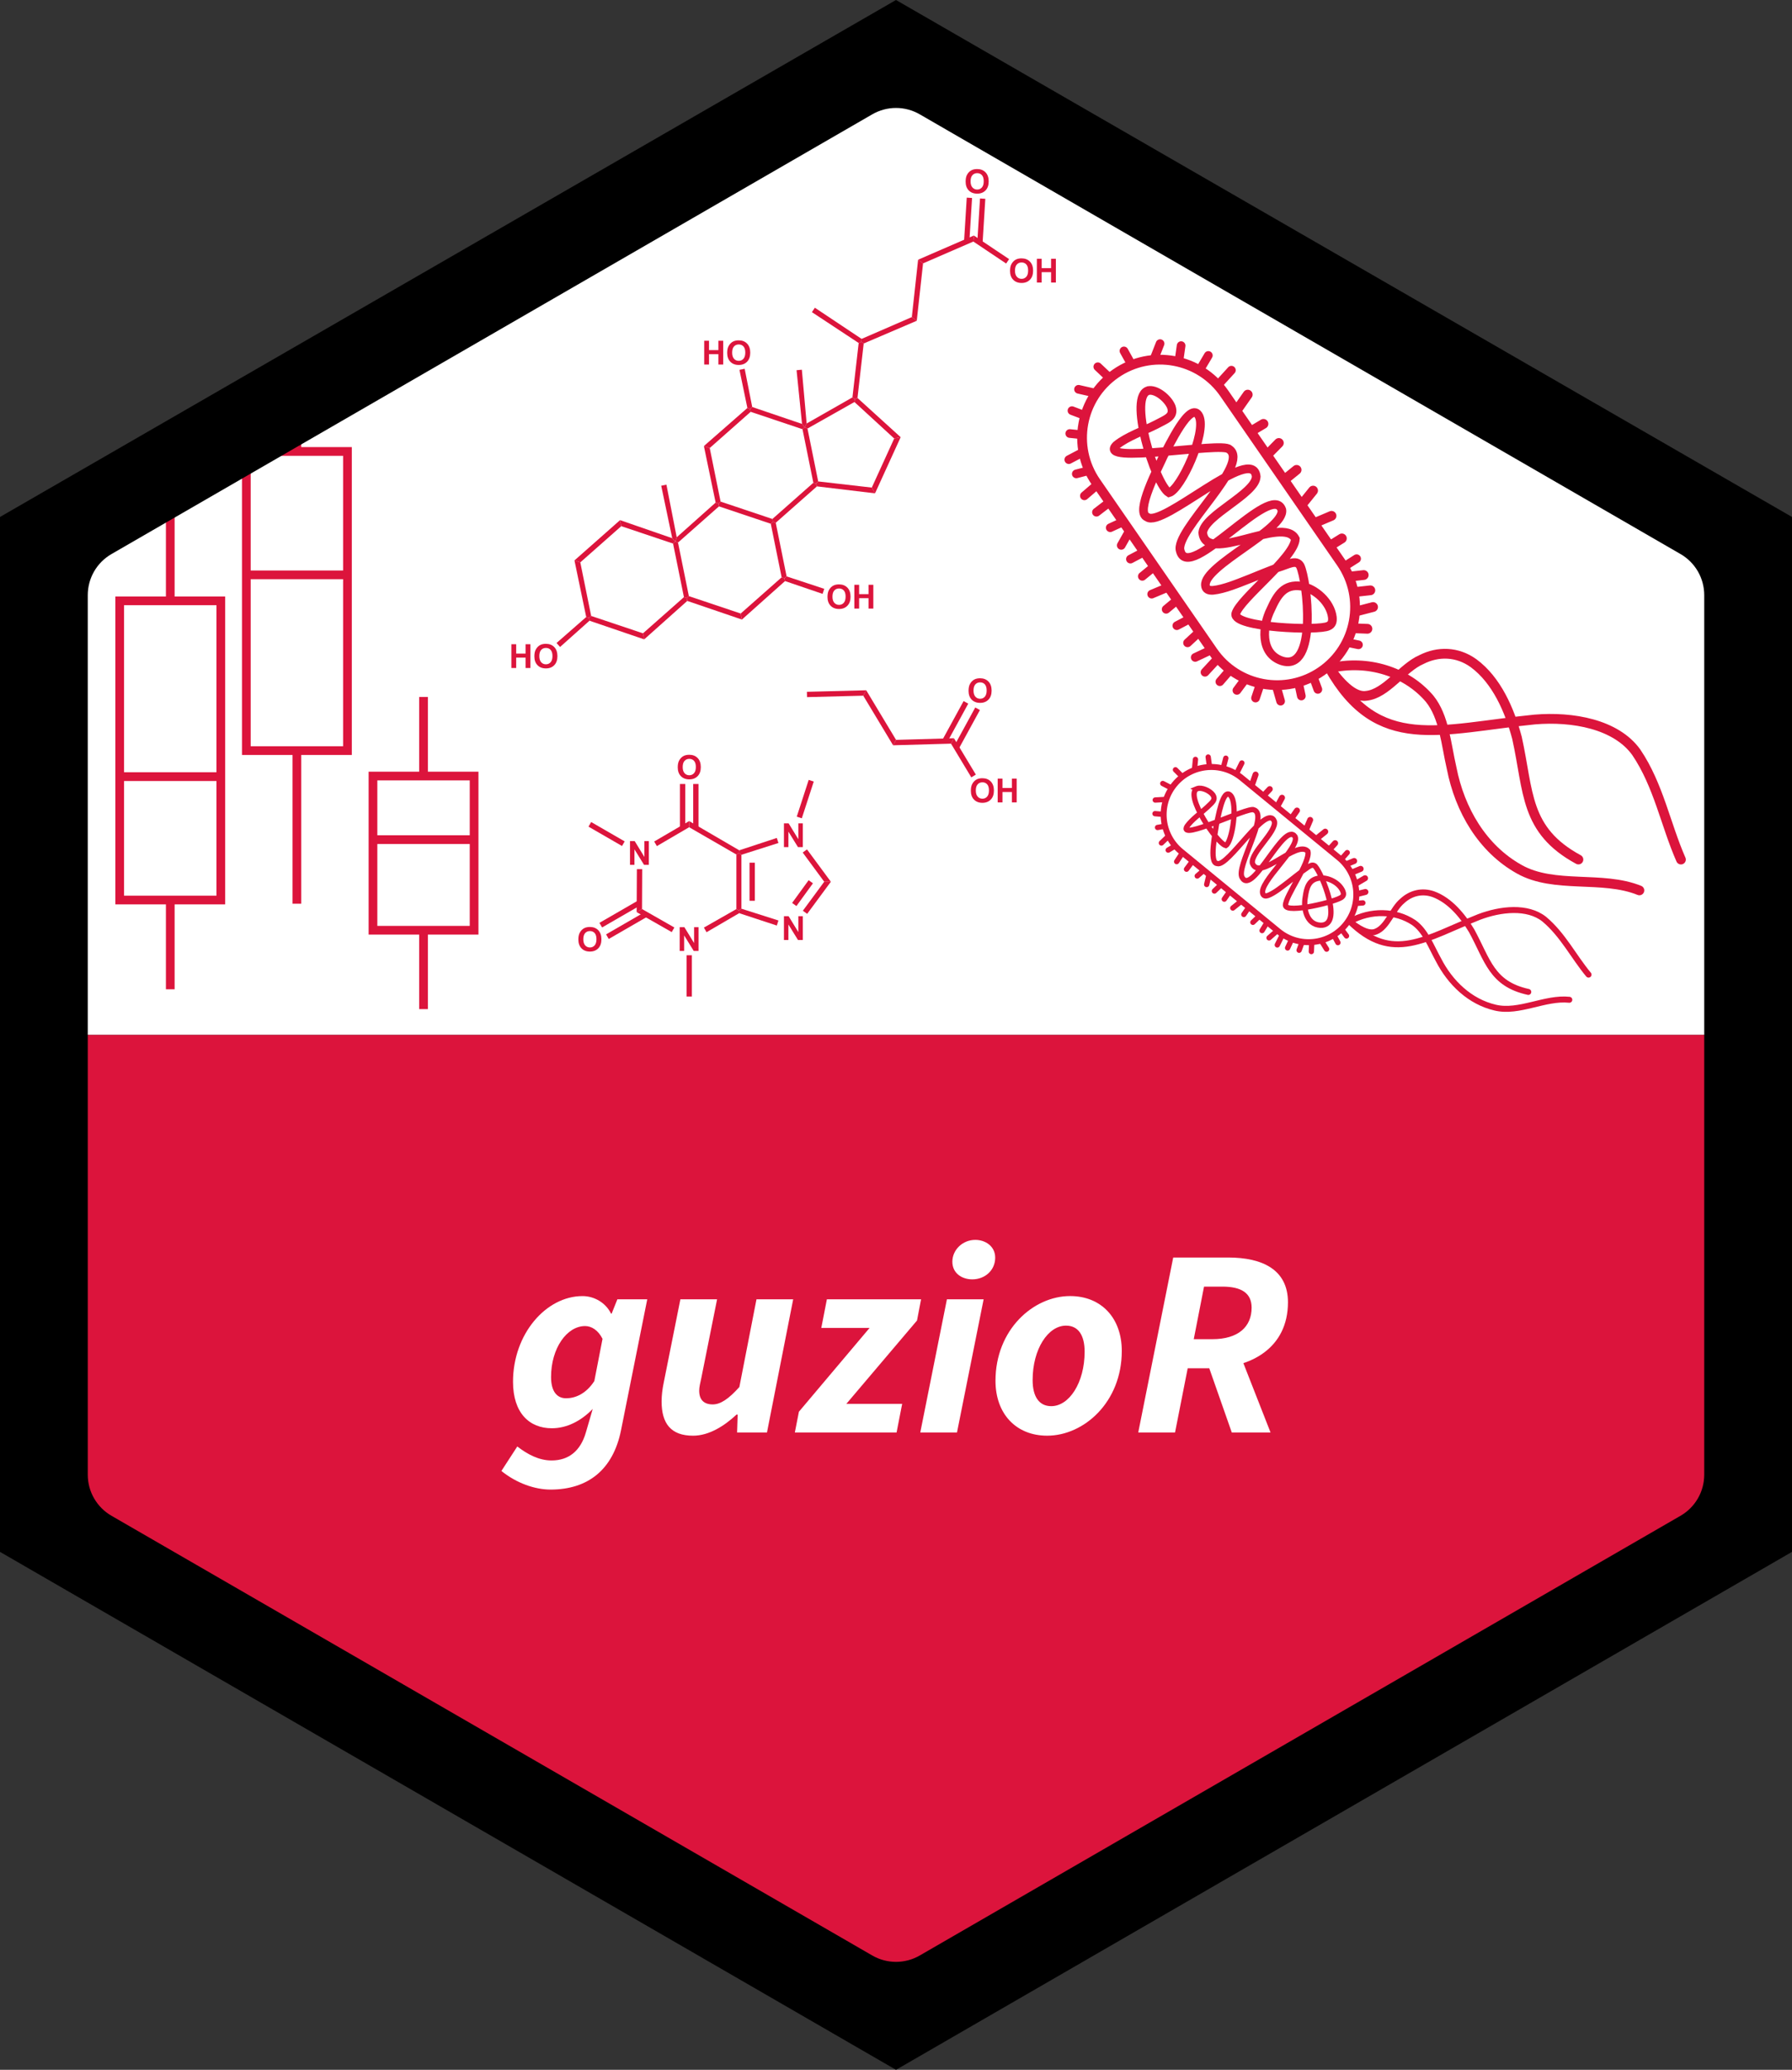 <?xml version="1.0" encoding="UTF-8"?>
<svg id="a" data-name="Layer 1" xmlns="http://www.w3.org/2000/svg" xmlns:xlink="http://www.w3.org/1999/xlink" viewBox="0 0 124.708 144"><rect x="0" y="0" width="124.708" height="144" fill="#333333" stroke="none"/>
  <defs>
    <style>
      .d {
        stroke-width: .604px;
      }

      .d, .e, .f, .g, .h, .i, .j, .k, .l {
        stroke-miterlimit: 10;
      }

      .d, .e, .f, .g, .h, .i, .k, .l {
        stroke: #dc143c;
      }

      .d, .e, .f, .h, .m, .j, .k, .l {
        fill: none;
      }

      .n, .m, .o, .p, .q, .r {
        stroke-width: 0px;
      }

      .n, .o {
        fill: #dc143c;
      }

      .e {
        stroke-width: .603px;
      }

      .e, .h, .k, .l {
        stroke-linecap: round;
      }

      .f {
        stroke-width: .369px;
      }

      .g, .i, .p, .q {
        fill: #fff;
      }

      .g, .k {
        stroke-width: .415px;
      }

      .h, .i {
        stroke-width: .679px;
      }

      .m {
        clip-rule: evenodd;
      }

      .j {
        stroke: #dc143c;
        stroke-width: .606px;
      }

      .o, .p, .r {
        fill-rule: evenodd;
      }

      .s {
        clip-path: url(#b);
      }

      .l {
        stroke-width: .369px;
      }

      .r {
        fill: #000;
      }
    </style>
    <clipPath id="b">
      <path class="m" d="M119.141,41.109c0-1.189-.634-2.289-1.664-2.884L64.02,7.337c-1.031-.596-2.302-.596-3.333,0L7.231,38.225c-1.03.595-1.664,1.694-1.664,2.884v30.891h113.574v-30.891Z"/>
    </clipPath>
  </defs>
  <path class="p" d="M119.141,41.109c0-1.189-.634-2.289-1.664-2.884L64.02,7.337c-1.031-.596-2.302-.596-3.333,0L7.231,38.225c-1.03.595-1.664,1.694-1.664,2.884v30.891h113.574v-30.891Z"/>
  <path class="o" d="M119.141,102.891c0,1.189-.634,2.289-1.664,2.884l-53.456,30.888c-1.031.596-2.302.596-3.333,0L7.231,105.775c-1.03-.595-1.664-1.694-1.664-2.884v-30.891h113.574v30.891Z"/>
  <g>
    <path class="h" d="M92.51,46.458c3.367,5.981,7.698,4.255,14.294,3.599,2.628-.221,5.655.314,7.067,2.28,1.55,2.288,2.036,5.025,3.109,7.464"/>
    <line class="h" x1="94.098" y1="43.706" x2="95.162" y2="43.747"/>
    <line class="h" x1="94.29" y1="42.559" x2="95.554" y2="42.231"/>
    <line class="h" x1="93.986" y1="40.109" x2="94.903" y2="40.006"/>
    <line class="h" x1="92.775" y1="37.836" x2="93.383" y2="37.458"/>
    <line class="h" x1="91.44" y1="36.405" x2="92.663" y2="35.886"/>
    <line class="h" x1="90.566" y1="35.14" x2="91.38" y2="34.131"/>
    <line class="h" x1="89.361" y1="33.396" x2="90.232" y2="32.688"/>
    <line class="h" x1="88.165" y1="31.663" x2="88.997" y2="30.818"/>
    <line class="h" x1="87.032" y1="30.023" x2="87.927" y2="29.489"/>
    <line class="h" x1="86.188" y1="28.372" x2="86.832" y2="27.454"/>
    <line class="e" x1="84.743" y1="26.797" x2="85.695" y2="25.755"/>
    <line class="e" x1="83.475" y1="25.768" x2="84.09" y2="24.729"/>
    <line class="e" x1="82.035" y1="25.183" x2="82.196" y2="24.046"/>
    <line class="e" x1="80.286" y1="25.042" x2="80.732" y2="23.906"/>
    <line class="e" x1="78.76" y1="25.394" x2="78.217" y2="24.414"/>
    <line class="e" x1="77.231" y1="26.303" x2="76.398" y2="25.515"/>
    <line class="e" x1="76.268" y1="27.361" x2="75.056" y2="27.084"/>
    <line class="e" x1="75.525" y1="28.92" x2="74.6" y2="28.569"/>
    <line class="e" x1="75.307" y1="30.25" x2="74.446" y2="30.161"/>
    <line class="e" x1="75.395" y1="31.445" x2="74.38" y2="31.979"/>
    <line class="e" x1="75.801" y1="32.736" x2="74.901" y2="32.969"/>
    <line class="e" x1="76.334" y1="33.75" x2="75.464" y2="34.496"/>
    <line class="e" x1="77.228" y1="34.928" x2="76.304" y2="35.636"/>
    <line class="e" x1="77.992" y1="36.379" x2="77.263" y2="36.715"/>
    <line class="e" x1="78.604" y1="36.921" x2="78.029" y2="37.943"/>
    <line class="e" x1="79.623" y1="38.395" x2="78.668" y2="38.898"/>
    <line class="e" x1="80.328" y1="39.416" x2="79.495" y2="40.097"/>
    <line class="e" x1="81.316" y1="40.846" x2="80.147" y2="41.336"/>
    <line class="e" x1="93.528" y1="39.428" x2="94.408" y2="38.869"/>
    <line class="e" x1="81.935" y1="41.742" x2="81.154" y2="42.389"/>
    <line class="e" x1="82.831" y1="43.039" x2="81.897" y2="43.53"/>
    <line class="e" x1="83.365" y1="44.056" x2="82.643" y2="44.724"/>
    <line class="e" x1="84.037" y1="45.333" x2="83.176" y2="45.738"/>
    <line class="e" x1="93.515" y1="44.649" x2="94.538" y2="44.861"/>
    <line class="e" x1="91.376" y1="47.053" x2="91.711" y2="47.962"/>
    <line class="e" x1="90.357" y1="47.46" x2="90.562" y2="48.423"/>
    <line class="e" x1="88.801" y1="47.664" x2="89.12" y2="48.782"/>
    <line class="e" x1="87.717" y1="47.54" x2="87.375" y2="48.565"/>
    <line class="e" x1="86.689" y1="47.207" x2="86.078" y2="48.032"/>
    <line class="e" x1="85.621" y1="46.583" x2="84.892" y2="47.426"/>
    <line class="e" x1="84.632" y1="45.931" x2="83.857" y2="46.771"/>
    <path class="i" d="M77.647,25.985c-2.466,1.703-3.085,5.084-1.381,7.55l8.142,11.788c1.703,2.466,5.084,3.085,7.55,1.381,2.466-1.703,3.085-5.084,1.381-7.55l-8.142-11.788c-1.703-2.466-5.084-3.085-7.55-1.381Z"/>
    <path class="d" d="M79.965,27.167c-1.537.239.412,6.524,1.384,7.116.826-.226,2.628-4.164,2.098-5.318-.581-1.232-2.151,2.197-2.469,2.733-.337.781-2.04,3.958-1.14,4.279,1.051.793,7.368-5.139,7.584-2.816-.049,1.199-3.594,2.676-3.72,3.888.177,2.295,5.606-1.236,6.444.443-.062,1.315-3.87,4.162-4.15,5.214-.162.966,5.815,1.201,6.45.849.244-.106.306-.312.273-.62-.133-1.042-1.171-1.98-2.146-2.153-1.202-.186-1.689.613-2.142,1.621-.574,1.143-.76,3.051.774,3.572,2.52.807,1.774-5.582,1.276-6.61-.279-.467-.817-.1-1.569.127-.567.213-1.239.494-1.903.76-.845.328-1.797.736-2.594.818-.296.017-.505-.057-.528-.347-.122-1.375,5.542-3.886,5.319-5.251-.687-2.052-6.492,5.156-7.07,2.851-.445-1.355,4.939-6.036,3.406-7.066-.481-.546-9.341,1.114-7.836-.296.752-.6,1.89-.986,2.756-1.427.687-.376,1.282-.528,1.053-1.222-.213-.549-.961-1.182-1.508-1.15l-.042.005Z"/>
    <path class="h" d="M92.51,46.458c.629.917,1.639,2.083,2.558,1.952,1.401-.128,2.533-1.957,3.851-2.523,1.158-.589,2.498-.563,3.629.253,1.605,1.183,2.506,3.262,3.02,5.189.837,3.774.519,6.432,4.277,8.47"/>
    <path class="h" d="M92.537,46.487c2.649-.622,5.348.243,6.951,2.122,1.02,1.263,1.143,3.147,1.533,4.834.569,2.913,2.138,5.597,4.71,7.032,2.441,1.374,5.767.422,8.356,1.471"/>
    <line class="h" x1="94.445" y1="41.172" x2="95.365" y2="41.069"/>
  </g>
  <g>
    <path class="k" d="M93.92,64.096c2.987,2.946,5.241,1.201,9.006-.298,1.507-.574,3.376-.77,4.537.147,1.297,1.083,2.044,2.609,3.086,3.861"/>
    <line class="k" x1="94.389" y1="62.212" x2="95.021" y2="62.056"/>
    <line class="k" x1="94.308" y1="61.505" x2="94.996" y2="61.099"/>
    <line class="k" x1="93.717" y1="60.117" x2="94.238" y2="59.901"/>
    <line class="k" x1="92.621" y1="58.985" x2="92.915" y2="58.661"/>
    <line class="k" x1="91.595" y1="58.37" x2="92.226" y2="57.859"/>
    <line class="k" x1="90.868" y1="57.774" x2="91.176" y2="57.044"/>
    <line class="k" x1="89.866" y1="56.953" x2="90.259" y2="56.39"/>
    <line class="k" x1="88.871" y1="56.136" x2="89.217" y2="55.5"/>
    <line class="k" x1="87.928" y1="55.364" x2="88.364" y2="54.899"/>
    <line class="k" x1="87.154" y1="54.536" x2="87.377" y2="53.888"/>
    <line class="l" x1="86.039" y1="53.854" x2="86.422" y2="53.082"/>
    <line class="l" x1="85.12" y1="53.464" x2="85.306" y2="52.749"/>
    <line class="l" x1="84.175" y1="53.363" x2="84.079" y2="52.668"/>
    <line class="l" x1="83.124" y1="53.576" x2="83.194" y2="52.833"/>
    <line class="l" x1="82.287" y1="54.04" x2="81.802" y2="53.555"/>
    <line class="l" x1="81.542" y1="54.832" x2="80.919" y2="54.509"/>
    <line class="l" x1="81.155" y1="55.616" x2="80.395" y2="55.658"/>
    <line class="l" x1="80.981" y1="56.658" x2="80.378" y2="56.608"/>
    <line class="l" x1="81.077" y1="57.476" x2="80.556" y2="57.569"/>
    <line class="l" x1="81.331" y1="58.163" x2="80.824" y2="58.648"/>
    <line class="l" x1="81.787" y1="58.853" x2="81.297" y2="59.142"/>
    <line class="l" x1="82.271" y1="59.359" x2="81.886" y2="59.944"/>
    <line class="l" x1="82.996" y1="59.901" x2="82.572" y2="60.472"/>
    <line class="l" x1="83.689" y1="60.624" x2="83.317" y2="60.944"/>
    <line class="l" x1="84.14" y1="60.839" x2="83.975" y2="61.536"/>
    <line class="l" x1="84.988" y1="61.534" x2="84.512" y2="61.99"/>
    <line class="l" x1="85.574" y1="62.014" x2="85.2" y2="62.555"/>
    <line class="l" x1="86.396" y1="62.688" x2="85.792" y2="63.173"/>
    <line class="l" x1="93.332" y1="59.794" x2="93.755" y2="59.317"/>
    <line class="l" x1="86.911" y1="63.11" x2="86.561" y2="63.622"/>
    <line class="l" x1="87.656" y1="63.721" x2="87.191" y2="64.167"/>
    <line class="l" x1="88.142" y1="64.228" x2="87.83" y2="64.742"/>
    <line class="l" x1="88.752" y1="64.865" x2="88.315" y2="65.248"/>
    <line class="l" x1="94.206" y1="62.864" x2="94.843" y2="62.816"/>
    <line class="l" x1="93.354" y1="64.637" x2="93.705" y2="65.115"/>
    <line class="l" x1="92.824" y1="65.049" x2="93.107" y2="65.58"/>
    <line class="l" x1="91.945" y1="65.431" x2="92.321" y2="66.034"/>
    <line class="l" x1="91.287" y1="65.541" x2="91.259" y2="66.201"/>
    <line class="l" x1="90.626" y1="65.519" x2="90.407" y2="66.107"/>
    <line class="l" x1="89.894" y1="65.332" x2="89.607" y2="65.95"/>
    <line class="l" x1="89.202" y1="65.116" x2="88.889" y2="65.74"/>
    <path class="g" d="M81.732,54.575c-1.162,1.417-.955,3.508.462,4.669l6.773,5.553c1.417,1.162,3.508.955,4.669-.462,1.162-1.417.955-3.508-.462-4.669l-6.773-5.553c-1.417-1.162-3.508-.955-4.669.462Z"/>
    <path class="f" d="M83.294,54.879c-.863.4,1.343,3.764,2.014,3.948.447-.272.842-2.89.335-3.479-.549-.626-.893,1.654-.99,2.022-.067.516-.531,2.67.052,2.707.751.289,3.462-4.263,3.981-2.935.173.713-1.66,2.179-1.53,2.912.491,1.319,3.085-1.672,3.861-.827.185.783-1.571,3.098-1.559,3.764.068.595,3.619-.276,3.933-.589.125-.104.127-.235.056-.41-.254-.59-1.022-.966-1.624-.903-.738.094-.889.645-.985,1.314-.144.768.068,1.921,1.057,1.968,1.617.049.1-3.579-.366-4.099-.243-.228-.497.079-.9.339-.297.221-.645.499-.99.768-.441.335-.932.736-1.386.918-.171.06-.306.051-.369-.115-.303-.787,2.601-3.218,2.239-3.983-.75-1.09-2.945,4.125-3.673,2.868-.49-.721,1.884-4.38.809-4.726-.374-.239-5.301,2.231-4.654,1.148.34-.48.944-.899,1.379-1.304.34-.337.664-.527.412-.896-.218-.287-.764-.532-1.08-.421l-.024.01Z"/>
    <path class="k" d="M93.92,64.096c.524.433,1.315.947,1.832.715.801-.312,1.158-1.577,1.837-2.132.581-.542,1.373-.752,2.175-.463,1.143.424,2.023,1.494,2.65,2.539,1.128,2.076,1.39,3.692,3.942,4.255"/>
    <path class="k" d="M93.941,64.109c1.451-.813,3.183-.76,4.442.074.813.57,1.203,1.656,1.716,2.582.826,1.616,2.201,2.928,3.954,3.337,1.666.396,3.46-.725,5.158-.546"/>
    <line class="k" x1="94.166" y1="60.664" x2="94.689" y2="60.448"/>
  </g>
  <g class="s">
    <g>
      <rect class="j" x="8.331" y="41.803" width="7.037" height="20.814"/>
      <line class="j" x1="8.331" y1="54.032" x2="15.368" y2="54.032"/>
      <line class="j" x1="11.849" y1="68.824" x2="11.849" y2="62.617"/>
      <line class="j" x1="11.849" y1="41.896" x2="11.849" y2="23.393"/>
    </g>
    <g>
      <rect class="j" x="17.143" y="31.408" width="7.037" height="20.814"/>
      <line class="j" x1="17.143" y1="39.993" x2="24.18" y2="39.993"/>
      <line class="j" x1="20.662" y1="20.735" x2="20.662" y2="31.408"/>
      <line class="j" x1="20.662" y1="52.129" x2="20.662" y2="62.872"/>
    </g>
    <g>
      <rect class="j" x="25.956" y="53.99" width="7.037" height="10.728"/>
      <line class="j" x1="25.956" y1="58.415" x2="32.992" y2="58.415"/>
      <line class="j" x1="29.474" y1="48.489" x2="29.474" y2="53.99"/>
      <line class="j" x1="29.474" y1="64.67" x2="29.474" y2="70.207"/>
    </g>
  </g>
  <path class="r" d="M62.354,0L0,35.966v72l62.354,36.034,62.354-36.034V35.966L62.354,0ZM118.6,102.597c0,1.178-.628,2.267-1.648,2.856l-52.947,30.594c-1.021.59-2.28.59-3.301,0L7.756,105.453c-1.02-.589-1.648-1.678-1.648-2.856v-61.193c0-1.178.628-2.267,1.648-2.856L60.704,7.953c1.021-.59,2.28-.59,3.301,0l52.947,30.594c1.02.589,1.648,1.678,1.648,2.856v61.193Z"/>
  <g>
    <g>
      <path class="n" d="M35.588,46.474v-1.654h.334v.651h.654v-.651h.334v1.654h-.334v-.723h-.654v.723h-.334Z"/>
      <path class="n" d="M37.188,45.657c0-.168.025-.31.076-.424.038-.084.089-.16.154-.227s.136-.116.214-.149c.103-.043.222-.065.356-.065.244,0,.439.076.585.227.146.151.219.361.219.631,0,.267-.073.476-.218.626-.145.151-.339.227-.583.227-.246,0-.441-.075-.586-.225-.146-.15-.218-.357-.218-.62ZM37.532,45.646c0,.187.043.329.129.426s.196.145.33.145.243-.048.328-.144c.085-.096.128-.24.128-.432,0-.189-.042-.331-.125-.424-.083-.093-.193-.14-.331-.14s-.249.047-.333.142c-.084.094-.126.237-.126.427Z"/>
    </g>
    <g>
      <path class="n" d="M57.587,41.522c0-.168.025-.31.076-.424.038-.084.089-.16.154-.227s.136-.116.214-.149c.103-.043.222-.065.356-.065.244,0,.439.076.585.227.146.151.219.361.219.631,0,.267-.073.476-.218.626-.145.151-.339.227-.583.227-.246,0-.441-.075-.586-.225-.146-.15-.218-.357-.218-.62ZM57.932,41.511c0,.187.043.329.129.426s.196.145.33.145.243-.048.328-.144c.085-.096.128-.24.128-.432,0-.189-.042-.331-.125-.424-.083-.093-.193-.14-.331-.14s-.249.047-.333.142c-.084.094-.126.237-.126.427Z"/>
      <path class="n" d="M59.454,42.339v-1.654h.334v.651h.654v-.651h.334v1.654h-.334v-.723h-.654v.723h-.334Z"/>
    </g>
    <g>
      <path class="n" d="M49.007,25.361v-1.654h.334v.651h.654v-.651h.334v1.654h-.334v-.723h-.654v.723h-.334Z"/>
      <path class="n" d="M50.607,24.544c0-.168.025-.31.076-.424.038-.084.089-.16.154-.227s.136-.116.214-.149c.103-.043.222-.065.356-.065.244,0,.439.076.585.227.146.151.219.361.219.631,0,.267-.073.476-.218.626-.145.151-.339.227-.583.227-.246,0-.441-.075-.586-.225-.146-.15-.218-.357-.218-.62ZM50.951,24.533c0,.187.043.329.129.426s.196.145.33.145.243-.048.328-.144c.085-.096.128-.24.128-.432,0-.189-.042-.331-.125-.424-.083-.093-.193-.14-.331-.14s-.249.047-.333.142c-.084.094-.126.237-.126.427Z"/>
    </g>
    <path class="n" d="M67.2,12.627c0-.168.025-.31.075-.424.038-.084.089-.16.154-.227s.137-.116.214-.149c.103-.043.222-.065.356-.065.244,0,.438.076.585.227.146.151.22.361.22.631,0,.267-.072.476-.218.626-.146.151-.339.227-.582.227-.246,0-.441-.075-.587-.225-.146-.15-.218-.357-.218-.62ZM67.544,12.616c0,.187.044.329.13.426.087.097.196.145.33.145.133,0,.242-.048.327-.144.086-.096.128-.24.128-.432,0-.189-.041-.331-.124-.424-.083-.093-.193-.14-.331-.14s-.249.047-.333.142c-.085.094-.127.237-.127.427Z"/>
    <g>
      <path class="n" d="M70.291,18.84c0-.168.025-.31.075-.424.038-.084.089-.16.154-.227s.137-.116.214-.149c.103-.043.222-.065.356-.065.244,0,.438.076.585.227.146.151.22.361.22.631,0,.267-.072.476-.218.626-.146.151-.339.227-.582.227-.246,0-.441-.075-.587-.225-.146-.15-.218-.357-.218-.62ZM70.634,18.829c0,.187.044.329.13.426.087.097.196.145.33.145.133,0,.242-.048.327-.144.086-.096.128-.24.128-.432,0-.189-.041-.331-.124-.424-.083-.093-.193-.14-.331-.14s-.249.047-.333.142c-.085.094-.127.237-.127.427Z"/>
      <path class="n" d="M72.157,19.657v-1.654h.334v.651h.655v-.651h.334v1.654h-.334v-.723h-.655v.723h-.334Z"/>
    </g>
    <polygon class="n" points="43.15 36.187 43.235 36.607 40.384 39.125 39.978 38.989 43.15 36.187"/>
    <polygon class="n" points="39.978 38.989 40.384 39.125 41.14 42.852 40.988 42.987 40.796 42.927 39.978 38.989"/>
    <polygon class="n" points="40.796 42.927 40.988 42.987 41.023 43.184 38.976 45.011 38.731 44.734 40.796 42.927"/>
    <polygon class="n" points="41.023 43.184 40.988 42.987 41.14 42.852 44.746 44.062 44.831 44.482 41.023 43.184"/>
    <polygon class="n" points="44.831 44.482 44.746 44.062 47.596 41.544 47.788 41.608 47.828 41.807 44.831 44.482"/>
    <polygon class="n" points="47.828 41.807 47.788 41.608 47.94 41.474 51.546 42.684 51.631 43.103 47.828 41.807"/>
    <polygon class="n" points="51.631 43.103 51.546 42.684 54.396 40.166 54.588 40.23 54.632 40.426 51.631 43.103"/>
    <polygon class="n" points="54.632 40.426 54.588 40.23 54.741 40.101 57.361 40.966 57.244 41.316 54.632 40.426"/>
    <polygon class="n" points="54.741 40.101 54.588 40.23 54.396 40.166 53.64 36.438 53.792 36.304 53.985 36.369 54.741 40.101"/>
    <polygon class="n" points="53.985 36.369 53.792 36.304 53.752 36.106 56.602 33.588 56.795 33.652 56.853 33.838 53.985 36.369"/>
    <polygon class="n" points="56.853 33.838 56.795 33.652 56.939 33.494 60.669 33.922 60.895 34.322 56.853 33.838"/>
    <polygon class="n" points="60.895 34.322 60.669 33.922 62.228 30.507 62.678 30.416 60.895 34.322"/>
    <polygon class="n" points="59.462 27.969 59.487 27.756 59.673 27.687 62.678 30.416 62.228 30.507 59.462 27.969"/>
    <polygon class="n" points="59.673 27.687 59.487 27.756 59.322 27.647 59.757 23.863 59.943 23.776 60.106 23.897 59.673 27.687"/>
    <polygon class="n" points="60.106 23.897 59.943 23.776 59.961 23.577 63.455 22.061 63.799 22.316 60.106 23.897"/>
    <polygon class="n" points="63.799 22.316 63.455 22.061 63.893 18.068 64.237 18.323 63.799 22.316"/>
    <polygon class="n" points="64.237 18.323 63.893 18.068 67.772 16.385 67.737 16.805 64.237 18.323"/>
    <polygon class="n" points="59.961 23.577 59.943 23.776 59.757 23.863 56.502 21.717 56.707 21.409 59.961 23.577"/>
    <polygon class="n" points="59.322 27.647 59.487 27.756 59.462 27.969 56.194 29.815 55.999 29.726 56.136 29.463 59.322 27.647"/>
    <polygon class="n" points="56.939 33.494 56.795 33.652 56.602 33.588 55.847 29.86 55.999 29.726 56.194 29.815 56.939 33.494"/>
    <polygon class="n" points="56.136 29.463 55.999 29.726 55.814 29.493 55.434 25.756 55.802 25.721 56.136 29.463"/>
    <polygon class="n" points="55.814 29.493 55.999 29.726 55.847 29.86 52.241 28.651 52.201 28.452 52.348 28.316 55.814 29.493"/>
    <polygon class="n" points="52.348 28.316 52.201 28.452 52.012 28.384 51.461 25.73 51.823 25.657 52.348 28.316"/>
    <polygon class="n" points="52.012 28.384 52.201 28.452 52.241 28.651 49.391 31.169 48.985 31.033 52.012 28.384"/>
    <polygon class="n" points="48.985 31.033 49.391 31.169 50.146 34.896 49.994 35.03 49.802 34.966 48.985 31.033"/>
    <polygon class="n" points="53.752 36.106 53.792 36.304 53.64 36.438 50.035 35.229 49.994 35.03 50.146 34.896 53.752 36.106"/>
    <polygon class="n" points="49.802 34.966 49.994 35.03 50.035 35.229 47.184 37.747 46.992 37.682 47.094 37.38 49.802 34.966"/>
    <polygon class="n" points="43.235 36.607 43.15 36.187 46.781 37.443 46.992 37.682 46.84 37.817 43.235 36.607"/>
    <polygon class="n" points="47.94 41.474 47.788 41.608 47.596 41.544 46.84 37.817 46.992 37.682 47.184 37.747 47.94 41.474"/>
    <polygon class="n" points="47.094 37.38 46.992 37.682 46.781 37.443 46.015 33.793 46.378 33.72 47.094 37.38"/>
    <rect class="n" x="65.839" y="15.103" width="3.058" height=".37" transform="translate(47.946 81.582) rotate(-86.457)"/>
    <rect class="n" x="66.745" y="15.176" width="3.089" height=".37" transform="translate(48.738 82.57) rotate(-86.457)"/>
    <polygon class="n" points="67.737 16.805 67.772 16.385 70.224 18.027 70.02 18.335 67.737 16.805"/>
  </g>
  <g>
    <path class="n" d="M67.404,48.054c0-.168.025-.31.075-.424.038-.084.089-.16.154-.227s.137-.116.214-.149c.103-.043.222-.065.356-.065.244,0,.438.076.585.227.146.151.22.361.22.631,0,.267-.072.476-.218.626-.146.151-.339.227-.582.227-.246,0-.441-.075-.587-.225-.146-.15-.218-.357-.218-.62ZM67.748,48.043c0,.187.044.329.13.426.087.097.196.145.33.145.133,0,.242-.048.327-.144.086-.096.128-.24.128-.432,0-.189-.041-.331-.124-.424-.083-.093-.193-.14-.331-.14s-.249.047-.333.142c-.085.094-.127.237-.127.427Z"/>
    <g>
      <path class="n" d="M67.564,55.007c0-.168.025-.31.075-.424.038-.084.089-.16.154-.227s.137-.116.214-.149c.103-.043.222-.065.356-.065.244,0,.438.076.585.227.146.151.22.361.22.631,0,.267-.072.476-.218.626-.146.151-.339.227-.582.227-.246,0-.441-.075-.587-.225-.146-.15-.218-.357-.218-.62ZM67.908,54.996c0,.187.044.329.13.426.087.097.196.145.33.145.133,0,.242-.048.327-.144.086-.096.128-.24.128-.432,0-.189-.041-.331-.124-.424-.083-.093-.193-.14-.331-.14s-.249.047-.333.142c-.085.094-.127.237-.127.427Z"/>
      <path class="n" d="M69.43,55.824v-1.654h.334v.651h.655v-.651h.334v1.654h-.334v-.723h-.655v.723h-.334Z"/>
    </g>
    <polygon class="n" points="66.387 51.36 66.183 51.737 62.152 51.85 62.358 51.474 66.387 51.36"/>
    <polygon class="n" points="62.358 51.474 62.152 51.85 60.075 48.4 60.281 48.024 62.358 51.474"/>
    <polygon class="n" points="60.281 48.024 60.075 48.4 56.163 48.5 56.154 48.13 60.281 48.024"/>
    <rect class="n" x="64.939" y="50.033" width="3.084" height=".37" transform="translate(-9.476 84.455) rotate(-61.33)"/>
    <rect class="n" x="65.75" y="50.477" width="3.084" height=".37" transform="translate(-9.443 85.398) rotate(-61.33)"/>
    <polygon class="n" points="66.183 51.737 66.387 51.36 67.91 53.89 67.594 54.082 66.183 51.737"/>
  </g>
  <g>
    <path class="n" d="M40.25,65.356c0-.168.025-.31.076-.424.038-.084.089-.16.154-.227s.136-.116.214-.149c.103-.043.222-.065.356-.065.244,0,.439.076.585.227.146.151.219.361.219.631,0,.267-.073.476-.218.626-.145.151-.339.227-.583.227-.246,0-.441-.075-.586-.225-.146-.15-.218-.357-.218-.62ZM40.594,65.345c0,.187.043.329.129.426s.196.145.33.145.243-.048.328-.144c.085-.096.128-.24.128-.432,0-.189-.042-.331-.125-.424-.083-.093-.193-.14-.331-.14s-.249.047-.333.142c-.084.094-.126.237-.126.427Z"/>
    <path class="n" d="M47.301,66.158v-1.654h.325l.677,1.105v-1.105h.31v1.654h-.335l-.667-1.079v1.079h-.311Z"/>
    <path class="n" d="M54.556,58.936v-1.654h.325l.677,1.105v-1.105h.31v1.654h-.335l-.667-1.079v1.079h-.311Z"/>
    <path class="n" d="M54.556,65.396v-1.654h.325l.677,1.105v-1.105h.31v1.654h-.335l-.667-1.079v1.079h-.311Z"/>
    <path class="n" d="M43.843,60.169v-1.654h.325l.677,1.105v-1.105h.31v1.654h-.335l-.667-1.079v1.079h-.311Z"/>
    <path class="n" d="M47.166,53.376c0-.168.025-.31.076-.424.038-.084.089-.16.154-.227s.136-.116.214-.149c.103-.043.222-.065.356-.065.244,0,.439.076.585.227.146.151.219.361.219.631,0,.267-.073.476-.218.626-.145.151-.339.227-.583.227-.246,0-.441-.075-.586-.225-.146-.15-.218-.357-.218-.62ZM47.51,53.365c0,.187.043.329.129.426s.196.145.33.145.243-.048.328-.144c.085-.096.128-.24.128-.432,0-.189-.042-.331-.125-.424-.083-.093-.193-.14-.331-.14s-.249.047-.333.142c-.084.094-.126.237-.126.427Z"/>
    <rect class="n" x="41.599" y="63.401" width="3.115" height=".37" transform="translate(-26.011 30.097) rotate(-30)"/>
    <rect class="n" x="42.062" y="64.202" width="3.115" height=".37" transform="translate(-26.35 30.436) rotate(-30)"/>
    <polygon class="n" points="44.306 63.457 44.678 63.243 46.93 64.527 46.746 64.848 44.306 63.457"/>
    <rect class="n" x="47.779" y="66.459" width=".37" height="2.871"/>
    <polygon class="n" points="49.17 64.855 48.985 64.534 51.246 63.246 51.422 63.341 51.441 63.531 49.17 64.855"/>
    <polygon class="n" points="51.596 63.22 51.422 63.341 51.246 63.246 51.246 59.449 51.422 59.348 51.596 59.468 51.596 63.22"/>
    <rect class="n" x="52.161" y="60.019" width=".37" height="2.65"/>
    <polygon class="n" points="51.596 59.468 51.422 59.348 51.447 59.157 54.058 58.297 54.173 58.648 51.596 59.468"/>
    <rect class="n" x="54.694" y="55.41" width="2.689" height=".37" transform="translate(-14.152 91.711) rotate(-72)"/>
    <polygon class="n" points="55.861 59.312 56.16 59.094 57.821 61.344 57.359 61.344 55.861 59.312"/>
    <polygon class="n" points="57.359 61.344 57.821 61.344 56.171 63.579 55.872 63.361 57.359 61.344"/>
    <rect class="n" x="54.871" y="61.951" width="1.956" height=".37" transform="translate(-27.247 70.796) rotate(-54)"/>
    <polygon class="n" points="51.441 63.531 51.422 63.341 51.596 63.22 54.173 64.04 54.059 64.392 51.441 63.531"/>
    <polygon class="n" points="44.678 63.243 44.306 63.457 44.321 60.47 44.691 60.47 44.678 63.243"/>
    <rect class="n" x="42.029" y="56.678" width=".37" height="2.693" transform="translate(-29.144 65.57) rotate(-60)"/>
    <polygon class="n" points="45.712 58.865 45.527 58.545 47.96 57.123 47.958 57.551 45.712 58.865"/>
    <polygon class="n" points="51.447 59.157 51.422 59.348 51.246 59.449 47.958 57.551 47.96 57.123 51.447 59.157"/>
    <rect class="n" x="47.317" y="54.543" width=".37" height="3.075"/>
    <rect class="n" x="48.241" y="54.543" width=".37" height="3.075"/>
  </g>
  <g>
    <path class="q" d="M34.894,102.336l1.105-1.703c.703.543,1.507.974,2.382.974,1.215,0,2.023-.684,2.388-1.94l.479-1.643c-.831.854-1.821,1.342-2.845,1.342-1.562,0-2.701-1.059-2.701-3.236,0-3.324,2.298-5.959,4.836-5.959.833,0,1.622.475,1.984,1.217h.044l.397-.992h2.08l-1.826,9.115c-.556,2.745-2.303,4.121-4.905,4.121-1.092,0-2.365-.444-3.419-1.295ZM41.36,96.082l.571-2.938c-.313-.617-.78-.888-1.214-.888-1.268,0-2.368,1.54-2.368,3.546,0,1.006.416,1.478,1.045,1.478.615,0,1.375-.285,1.966-1.197Z"/>
    <path class="q" d="M53.375,99.66h-2.08l.04-1.248h-.075c-.843.787-1.914,1.472-3.028,1.472-1.531,0-2.19-.834-2.19-2.382,0-.417.053-.856.149-1.318l1.158-5.789h2.554l-1.096,5.469c-.081.375-.149.637-.149.888,0,.635.332.955.942.955.544,0,1.111-.383,1.854-1.21l1.191-6.102h2.554l-1.824,9.266Z"/>
    <path class="q" d="M55.597,98.216l4.917-5.828h-3.359l.389-1.993h6.555l-.283,1.475-4.917,5.797h3.884l-.389,1.994h-7.08l.283-1.444Z"/>
    <path class="q" d="M65.897,90.395h2.555l-1.854,9.266h-2.555l1.854-9.266ZM66.276,87.777c0-.817.705-1.517,1.596-1.517.699,0,1.385.439,1.385,1.237,0,.873-.705,1.51-1.596,1.51-.699,0-1.385-.408-1.385-1.23Z"/>
    <path class="q" d="M69.278,96.065c0-3.571,2.641-5.896,5.191-5.896,2.162,0,3.598,1.517,3.598,3.819,0,3.57-2.643,5.895-5.193,5.895-2.162,0-3.596-1.516-3.596-3.818ZM75.481,94.039c0-1.131-.434-1.813-1.295-1.813-1.248,0-2.324,1.627-2.324,3.789,0,1.131.436,1.814,1.297,1.814,1.246,0,2.322-1.628,2.322-3.79Z"/>
    <path class="q" d="M81.647,87.487h3.82c2.389,0,4.164.846,4.164,3.114,0,3.19-2.596,4.592-5.432,4.592h-1.545l-.881,4.467h-2.561l2.434-12.173ZM84.368,93.169c1.811,0,2.734-.869,2.734-2.192,0-1.021-.721-1.465-2.033-1.465h-1.279l-.715,3.657h1.293ZM83.946,94.603l1.848-1.64,2.625,6.697h-2.697l-1.775-5.058Z"/>
  </g>
</svg>
